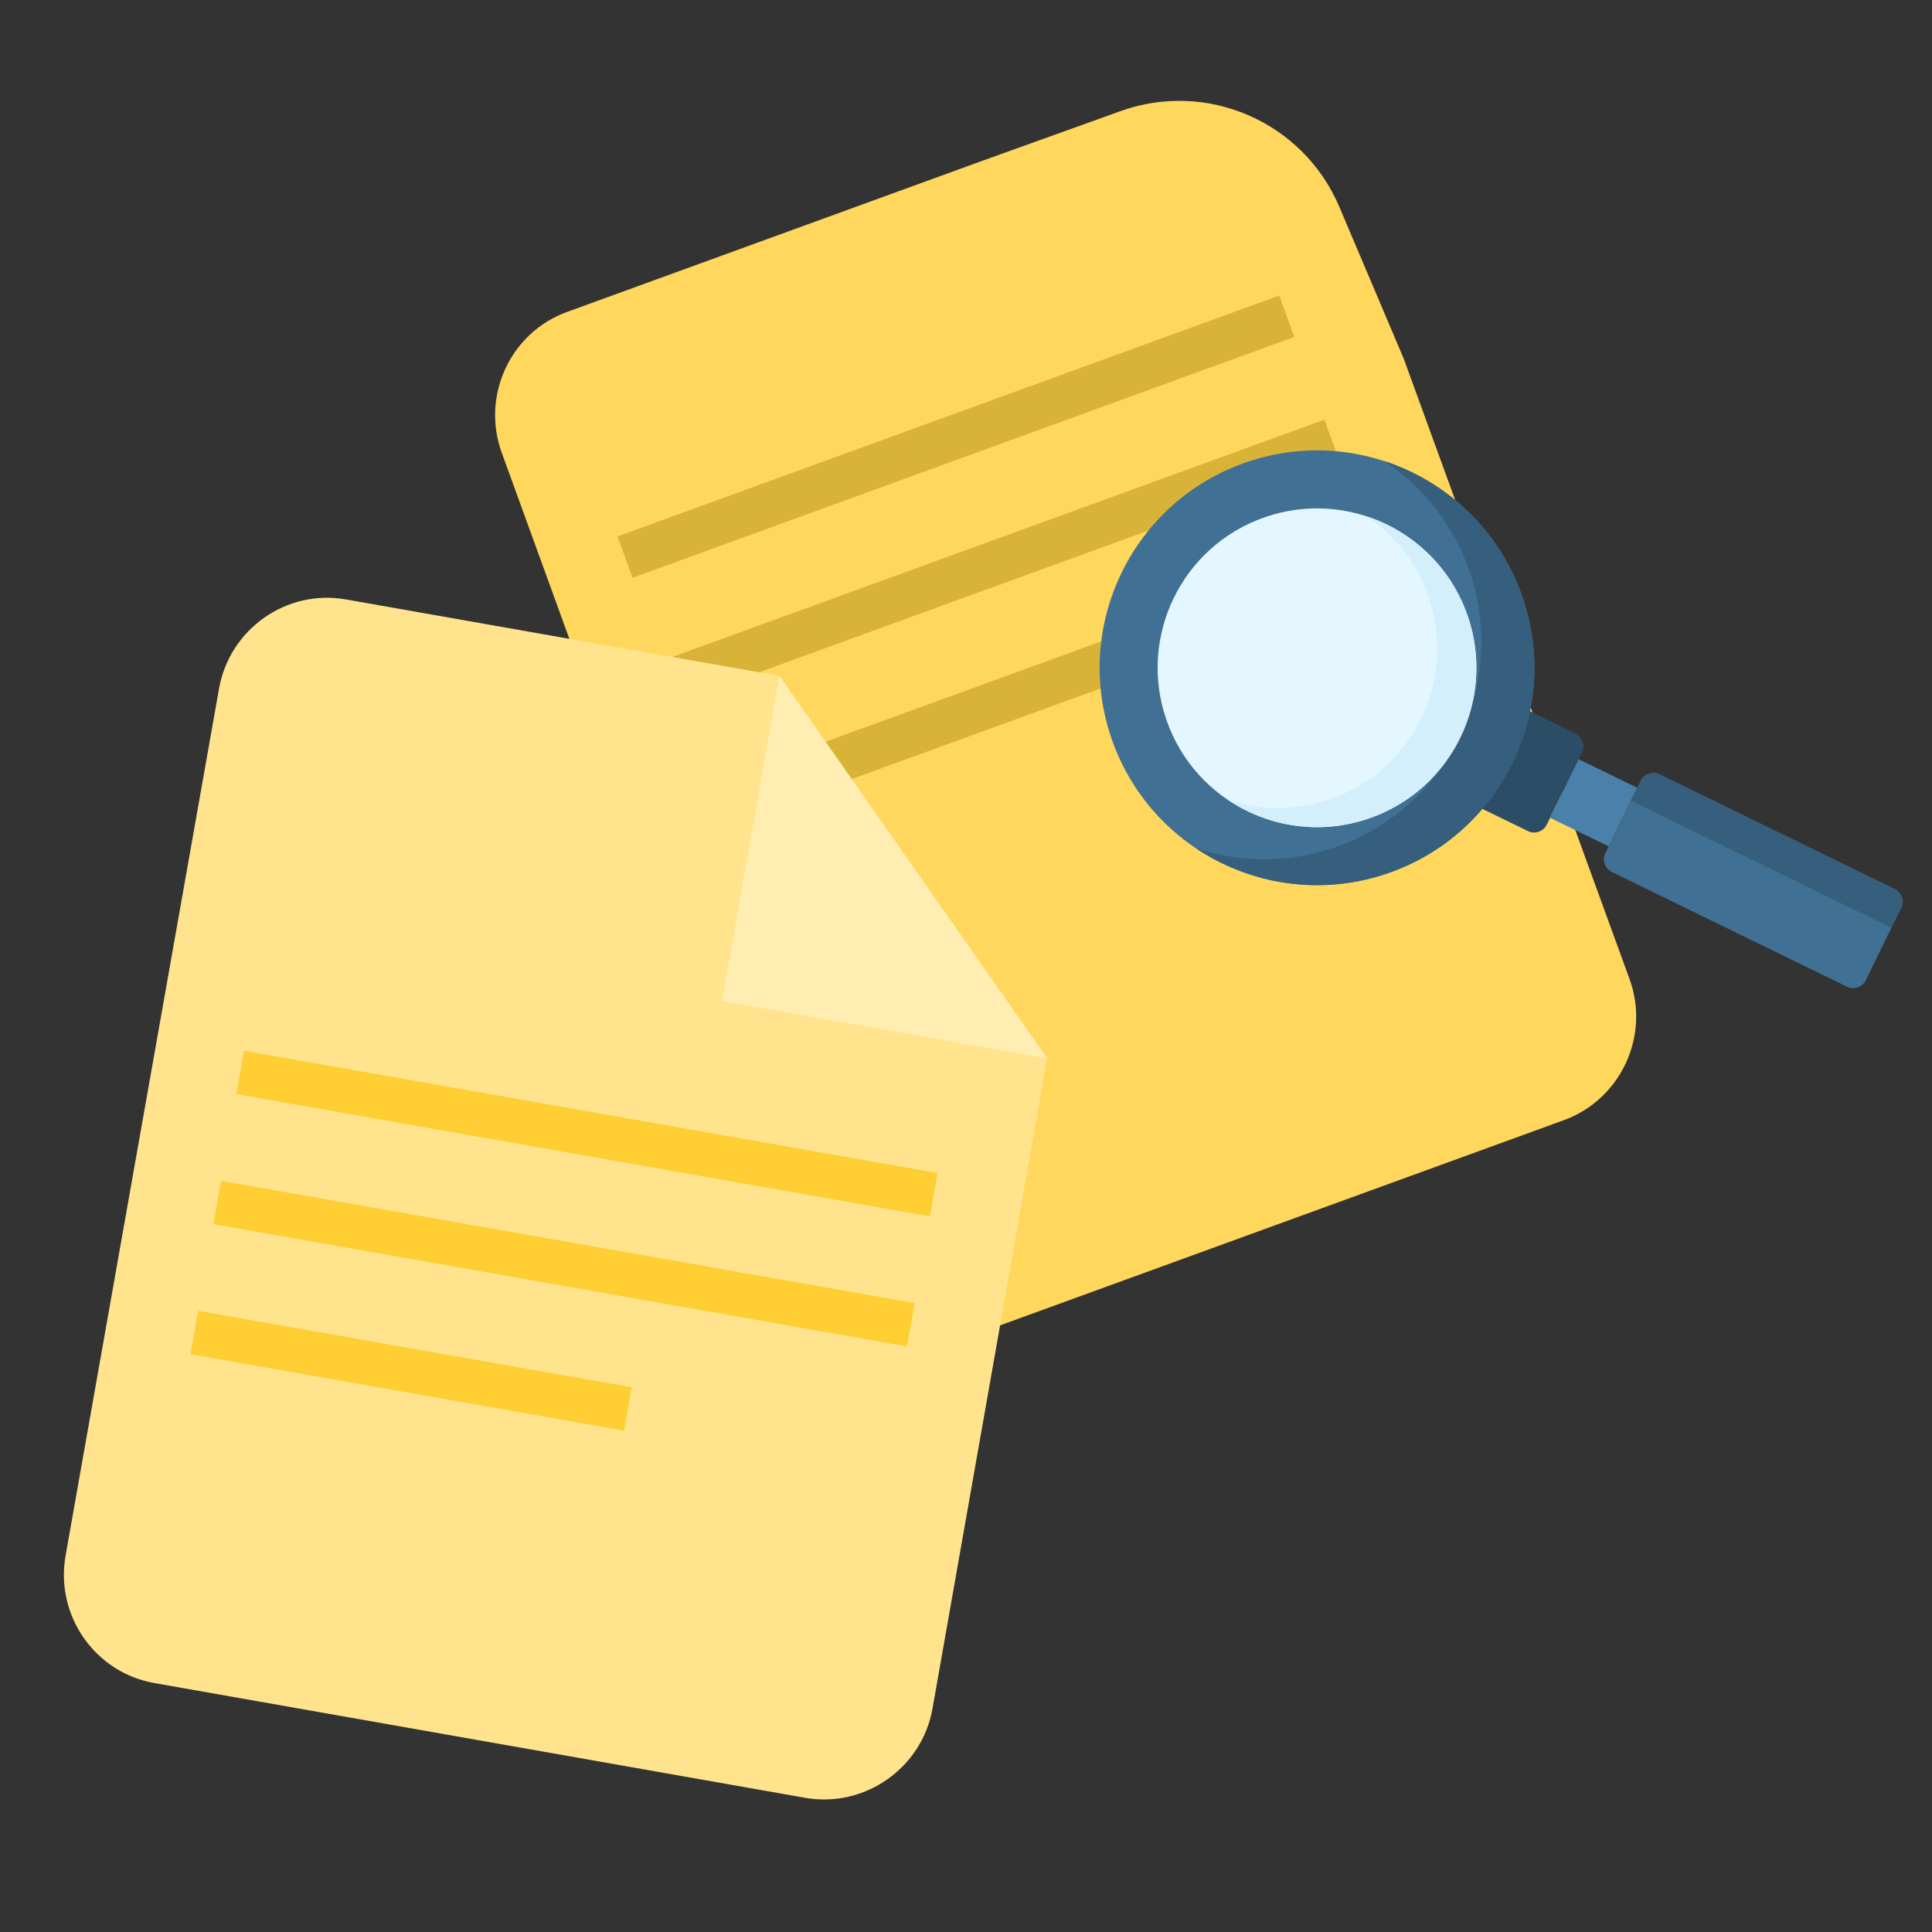 <svg xmlns="http://www.w3.org/2000/svg" xmlns:xlink="http://www.w3.org/1999/xlink" width="80" height="80" viewBox="0 0 80 80">
    <rect x="0" y="0" width="80" height="80" fill="#333333" stroke="none"/>
    <defs>
        <path id="639lm79yna" d="M0 0L80 0 80 80 0 80z"/>
    </defs>
    <g fill="none" fill-rule="evenodd">
        <g>
            <g>
                <g transform="translate(-894 -333) translate(442 228) translate(452 105)">
                    <mask id="utvlxuefvb" fill="#fff">
                        <use xlink:href="#639lm79yna"/>
                    </mask>
                    <g mask="url(#utvlxuefvb)">
                        <g fill-rule="nonzero">
                            <g>
                                <path fill="#FFD75D" d="M22.783 0H4.557C2.05 0 .023 2.05.023 4.557L0 41.009c0 2.506 2.028 4.557 4.534 4.557h27.362c2.506 0 4.556-2.05 4.556-4.557v-27.34l-.356-6.82c-.2-3.815-3.343-6.81-7.162-6.825L22.783 0z" transform="translate(1.6 1.4) rotate(-20 45.876 -43.362)"/>
                                <path fill="#D9B238" d="M32.502 16.74L3.341 16.74 3.341 14.917 32.502 14.917zM21.567 22.207L3.341 22.207 3.341 20.385 21.567 20.385zM32.502 11.272L3.341 11.272 3.341 9.449 32.502 9.449z" transform="translate(1.6 1.4) rotate(-20 45.876 -43.362)"/>
                            </g>
                            <g>
                                <path fill="#FFE48D" d="M22.783 0H4.557C2.05 0 .023 2.05.023 4.557L0 41.009c0 2.506 2.028 4.557 4.534 4.557h27.362c2.506 0 4.556-2.05 4.556-4.557v-27.34L22.782 0z" transform="translate(1.6 1.4) rotate(10 -125.213 58.388)"/>
                                <path fill="#FFCE32" d="M32.807 26.428L3.645 26.428 3.645 24.605 32.807 24.605zM21.871 31.896L3.645 31.896 3.645 30.073 21.871 30.073zM32.807 20.96L3.645 20.96 3.645 19.138 32.807 19.138z" transform="translate(1.6 1.4) rotate(10 -125.213 58.388)"/>
                                <path fill="#FFEDB2" d="M22.783 13.67L22.783 0 36.452 13.67z" transform="translate(1.6 1.4) rotate(10 -125.213 58.388)"/>
                            </g>
                            <g transform="translate(1.6 1.4) rotate(-19 82.516 -113.65)">
                                <path fill="#2B4D66" d="M18.236 15.88l-2.355 2.356c-.228.228-.598.228-.826 0l-1.496-1.496 3.181-3.181 1.496 1.495c.228.229.228.599 0 .827z"/>
                                <path fill="#4A80AA" d="M16.659 16.663L19.359 16.663 19.359 19.362 16.659 19.362z" transform="rotate(-45 18.009 18.013)"/>
                                <path fill="#407093" d="M28.629 26.274l-2.355 2.355c-.228.228-.598.228-.827 0L17.79 20.97c-.228-.228-.228-.598 0-.826l2.355-2.355c.228-.228.598-.228.826 0l7.658 7.657c.228.229.228.599 0 .827z"/>
                                <path fill="#365E7D" d="M28.629 26.274l-.647.647-8.484-8.484.647-.647c.228-.228.598-.228.826 0l7.658 7.657c.228.229.228.599 0 .827z"/>
                                <circle cx="8.999" cy="8.999" r="8.999" fill="#407093"/>
                                <path fill="#365E7D" d="M14.44 1.832c1.15 1.511 1.833 3.397 1.833 5.442 0 4.97-4.03 8.999-9 8.999-2.044 0-3.93-.683-5.44-1.832 1.643 2.16 4.241 3.556 7.166 3.556 4.97 0 8.998-4.029 8.998-8.998 0-2.925-1.395-5.523-3.556-7.167z"/>
                                <circle cx="8.999" cy="8.999" r="6.599" fill="#E4F6FF"/>
                                <path fill="#D3EFFB" d="M12.984 3.739c.84 1.107 1.339 2.488 1.339 3.985 0 3.644-2.955 6.599-6.6 6.599-1.496 0-2.877-.5-3.984-1.34 1.205 1.589 3.112 2.615 5.26 2.615 3.644 0 6.599-2.955 6.599-6.6 0-2.147-1.026-4.054-2.614-5.26z"/>
                            </g>
                        </g>
                    </g>
                </g>
            </g>
        </g>
    </g>
</svg>
